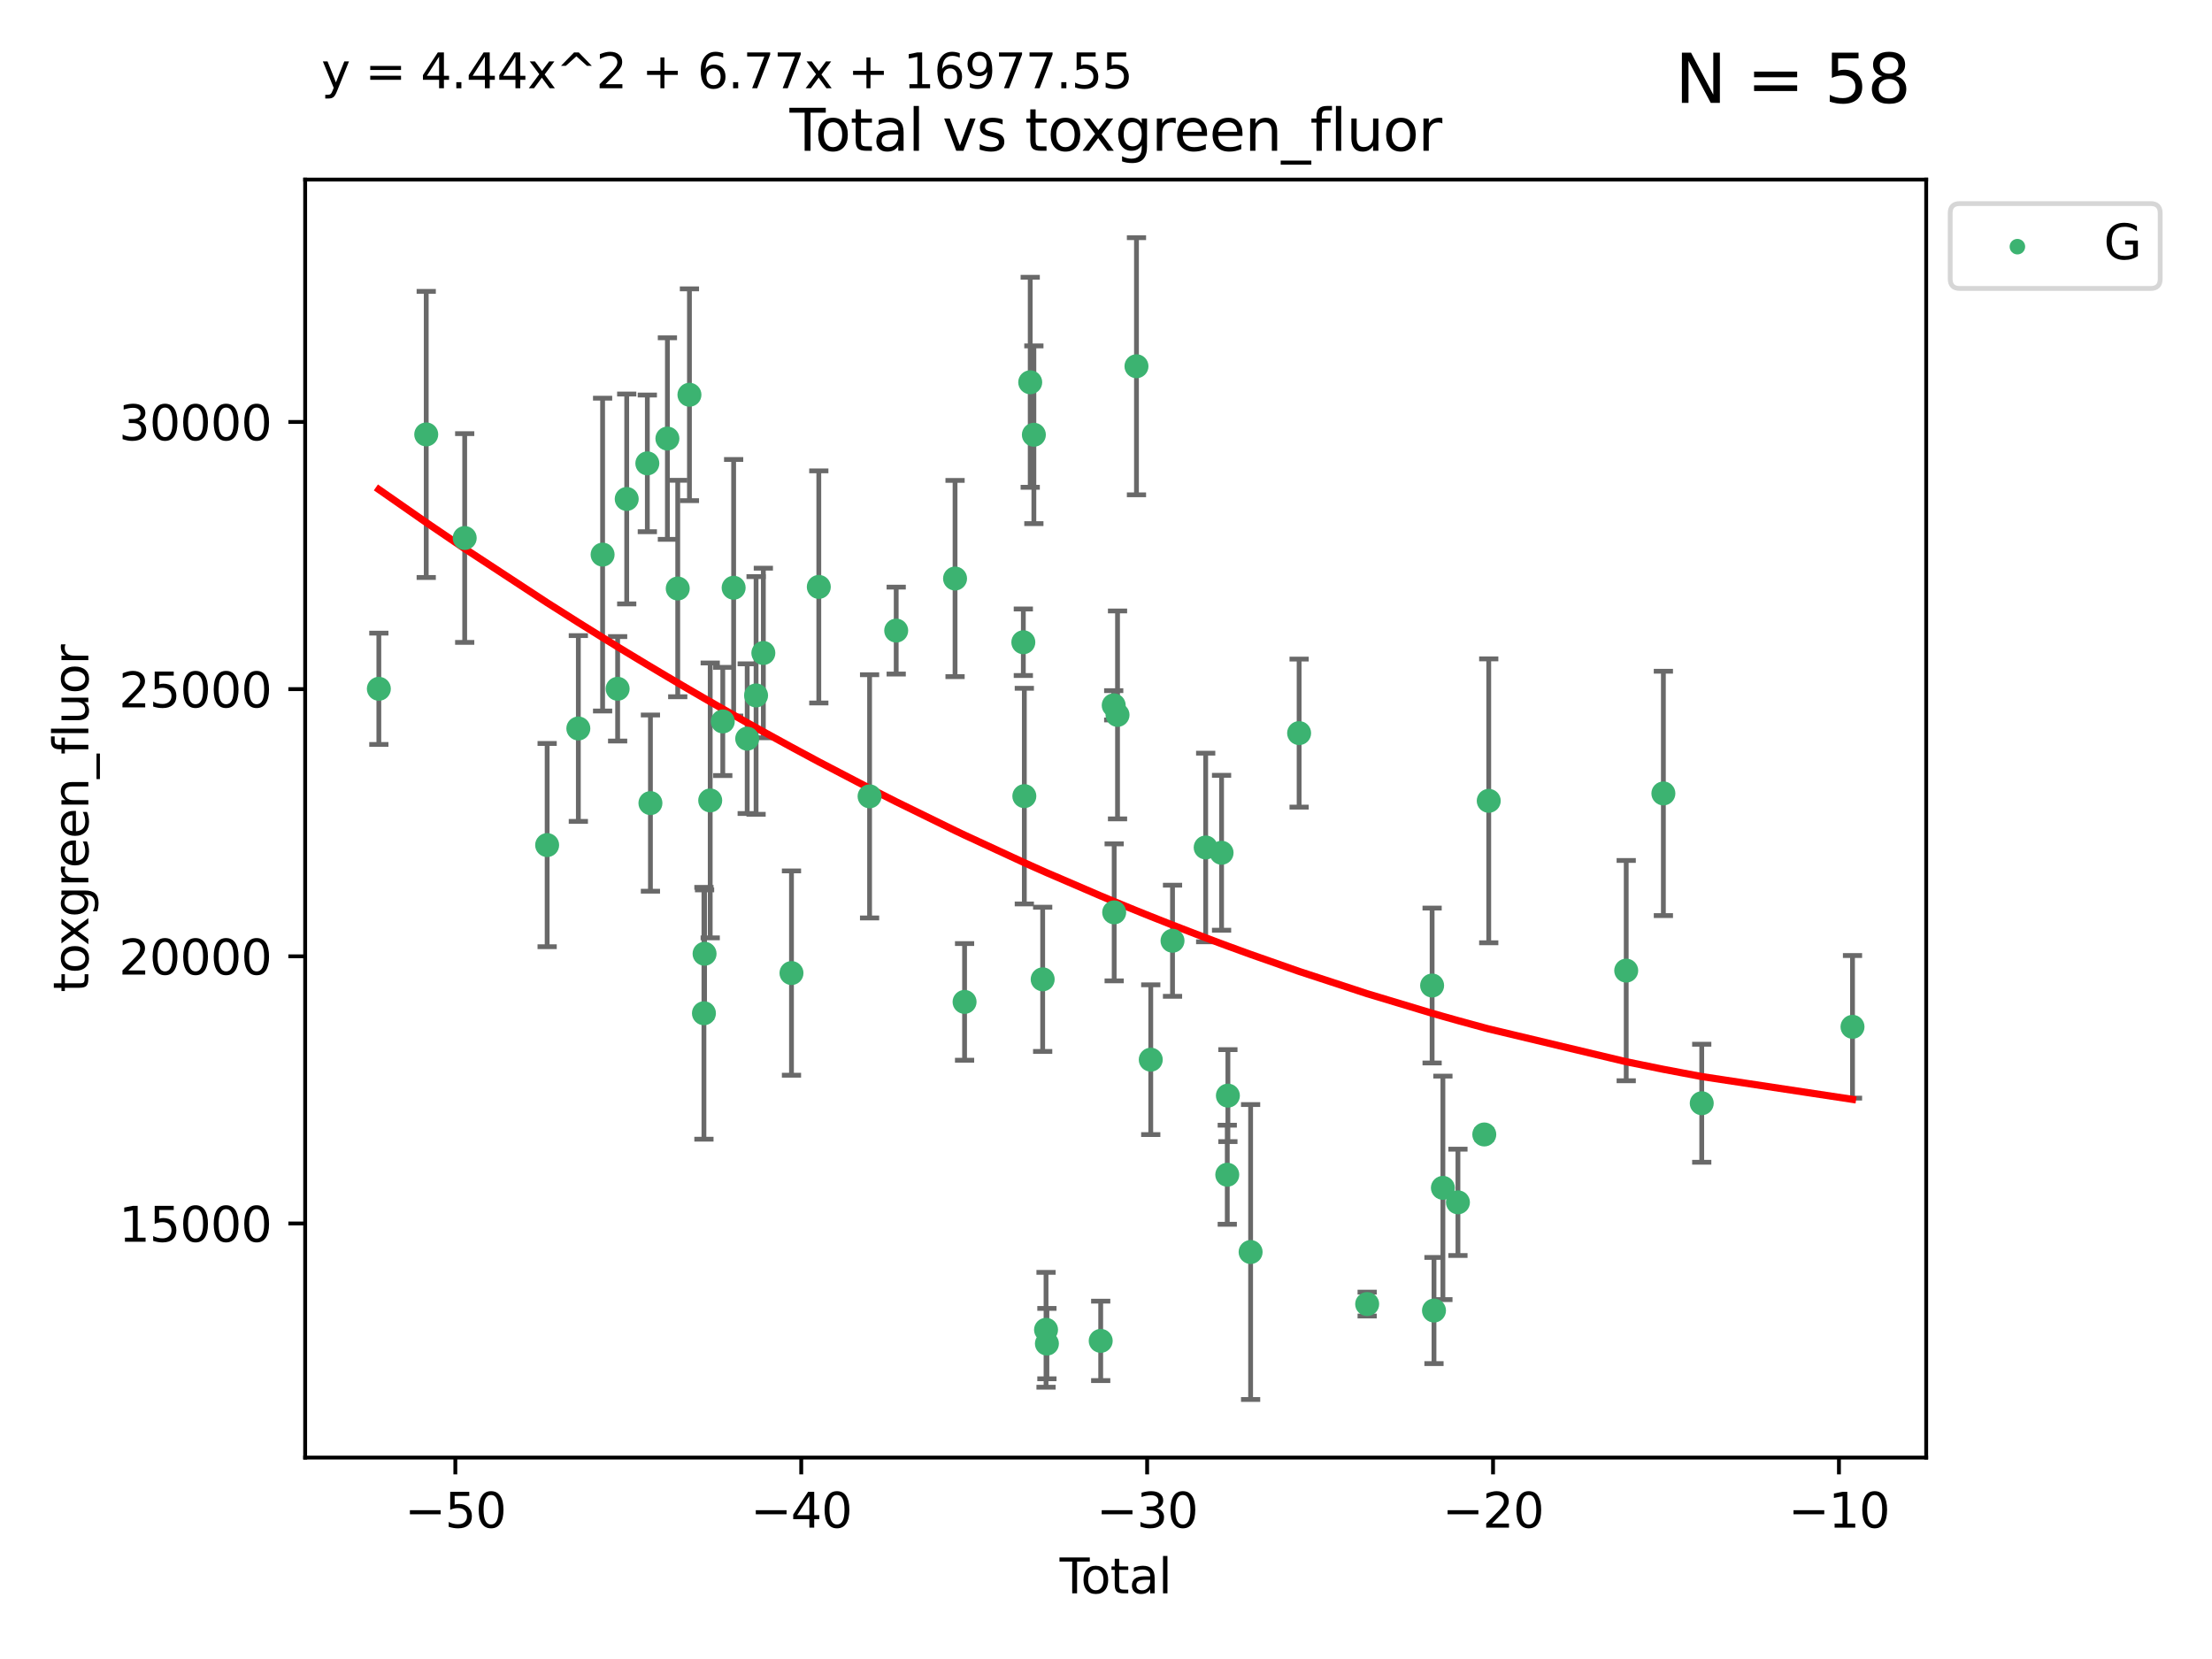 <?xml version="1.0" encoding="utf-8" standalone="no"?>
<!DOCTYPE svg PUBLIC "-//W3C//DTD SVG 1.1//EN"
  "http://www.w3.org/Graphics/SVG/1.1/DTD/svg11.dtd">
<svg xmlns:xlink="http://www.w3.org/1999/xlink" width="460.8pt" height="345.6pt" viewBox="0 0 460.8 345.6" xmlns="http://www.w3.org/2000/svg" version="1.1">
 <defs>
  <style type="text/css">*{stroke-linejoin: round; stroke-linecap: butt}</style>
 </defs>
 <g id="figure_1">
  <g id="patch_1">
   <path d="M 0 345.6 
L 460.8 345.6 
L 460.8 0 
L 0 0 
z
" style="fill: #ffffff"/>
  </g>
  <g id="axes_1">
   <g id="patch_2">
    <path d="M 63.571 303.64 
L 401.26 303.64 
L 401.26 37.411 
L 63.571 37.411 
z
" style="fill: #ffffff"/>
   </g>
   <g id="PathCollection_1">
    <defs>
     <path id="m725fddef32" d="M 0 1.118 
C 0.297 1.118 0.581 1 0.791 0.791 
C 1 0.581 1.118 0.297 1.118 0 
C 1.118 -0.297 1 -0.581 0.791 -0.791 
C 0.581 -1 0.297 -1.118 0 -1.118 
C -0.297 -1.118 -0.581 -1 -0.791 -0.791 
C -1 -0.581 -1.118 -0.297 -1.118 0 
C -1.118 0.297 -1 0.581 -0.791 0.791 
C -0.581 1 -0.297 1.118 0 1.118 
z
" style="stroke: #3cb371"/>
    </defs>
    <g clip-path="url(#p0a6637c008)">
     <use xlink:href="#m725fddef32" x="78.921" y="143.489" style="fill: #3cb371; stroke: #3cb371"/>
     <use xlink:href="#m725fddef32" x="88.792" y="90.499" style="fill: #3cb371; stroke: #3cb371"/>
     <use xlink:href="#m725fddef32" x="96.805" y="112.078" style="fill: #3cb371; stroke: #3cb371"/>
     <use xlink:href="#m725fddef32" x="113.98" y="176.046" style="fill: #3cb371; stroke: #3cb371"/>
     <use xlink:href="#m725fddef32" x="120.479" y="151.756" style="fill: #3cb371; stroke: #3cb371"/>
     <use xlink:href="#m725fddef32" x="125.533" y="115.534" style="fill: #3cb371; stroke: #3cb371"/>
     <use xlink:href="#m725fddef32" x="128.664" y="143.488" style="fill: #3cb371; stroke: #3cb371"/>
     <use xlink:href="#m725fddef32" x="130.556" y="103.944" style="fill: #3cb371; stroke: #3cb371"/>
     <use xlink:href="#m725fddef32" x="134.852" y="96.529" style="fill: #3cb371; stroke: #3cb371"/>
     <use xlink:href="#m725fddef32" x="135.497" y="167.302" style="fill: #3cb371; stroke: #3cb371"/>
     <use xlink:href="#m725fddef32" x="139.033" y="91.362" style="fill: #3cb371; stroke: #3cb371"/>
     <use xlink:href="#m725fddef32" x="141.185" y="122.6" style="fill: #3cb371; stroke: #3cb371"/>
     <use xlink:href="#m725fddef32" x="143.623" y="82.233" style="fill: #3cb371; stroke: #3cb371"/>
     <use xlink:href="#m725fddef32" x="146.642" y="211.08" style="fill: #3cb371; stroke: #3cb371"/>
     <use xlink:href="#m725fddef32" x="146.775" y="198.682" style="fill: #3cb371; stroke: #3cb371"/>
     <use xlink:href="#m725fddef32" x="147.95" y="166.744" style="fill: #3cb371; stroke: #3cb371"/>
     <use xlink:href="#m725fddef32" x="150.568" y="150.291" style="fill: #3cb371; stroke: #3cb371"/>
     <use xlink:href="#m725fddef32" x="152.831" y="122.439" style="fill: #3cb371; stroke: #3cb371"/>
     <use xlink:href="#m725fddef32" x="155.655" y="153.878" style="fill: #3cb371; stroke: #3cb371"/>
     <use xlink:href="#m725fddef32" x="157.504" y="144.873" style="fill: #3cb371; stroke: #3cb371"/>
     <use xlink:href="#m725fddef32" x="159.019" y="136.031" style="fill: #3cb371; stroke: #3cb371"/>
     <use xlink:href="#m725fddef32" x="164.88" y="202.706" style="fill: #3cb371; stroke: #3cb371"/>
     <use xlink:href="#m725fddef32" x="170.572" y="122.265" style="fill: #3cb371; stroke: #3cb371"/>
     <use xlink:href="#m725fddef32" x="181.15" y="165.891" style="fill: #3cb371; stroke: #3cb371"/>
     <use xlink:href="#m725fddef32" x="186.695" y="131.364" style="fill: #3cb371; stroke: #3cb371"/>
     <use xlink:href="#m725fddef32" x="198.955" y="120.518" style="fill: #3cb371; stroke: #3cb371"/>
     <use xlink:href="#m725fddef32" x="200.939" y="208.714" style="fill: #3cb371; stroke: #3cb371"/>
     <use xlink:href="#m725fddef32" x="213.179" y="133.793" style="fill: #3cb371; stroke: #3cb371"/>
     <use xlink:href="#m725fddef32" x="213.387" y="165.847" style="fill: #3cb371; stroke: #3cb371"/>
     <use xlink:href="#m725fddef32" x="214.613" y="79.634" style="fill: #3cb371; stroke: #3cb371"/>
     <use xlink:href="#m725fddef32" x="215.374" y="90.567" style="fill: #3cb371; stroke: #3cb371"/>
     <use xlink:href="#m725fddef32" x="217.208" y="204.011" style="fill: #3cb371; stroke: #3cb371"/>
     <use xlink:href="#m725fddef32" x="217.909" y="277.019" style="fill: #3cb371; stroke: #3cb371"/>
     <use xlink:href="#m725fddef32" x="218.09" y="279.898" style="fill: #3cb371; stroke: #3cb371"/>
     <use xlink:href="#m725fddef32" x="229.297" y="279.328" style="fill: #3cb371; stroke: #3cb371"/>
     <use xlink:href="#m725fddef32" x="232.007" y="146.93" style="fill: #3cb371; stroke: #3cb371"/>
     <use xlink:href="#m725fddef32" x="232.104" y="190.061" style="fill: #3cb371; stroke: #3cb371"/>
     <use xlink:href="#m725fddef32" x="232.802" y="148.929" style="fill: #3cb371; stroke: #3cb371"/>
     <use xlink:href="#m725fddef32" x="236.748" y="76.295" style="fill: #3cb371; stroke: #3cb371"/>
     <use xlink:href="#m725fddef32" x="239.724" y="220.75" style="fill: #3cb371; stroke: #3cb371"/>
     <use xlink:href="#m725fddef32" x="244.258" y="195.975" style="fill: #3cb371; stroke: #3cb371"/>
     <use xlink:href="#m725fddef32" x="251.167" y="176.544" style="fill: #3cb371; stroke: #3cb371"/>
     <use xlink:href="#m725fddef32" x="254.476" y="177.649" style="fill: #3cb371; stroke: #3cb371"/>
     <use xlink:href="#m725fddef32" x="255.663" y="244.718" style="fill: #3cb371; stroke: #3cb371"/>
     <use xlink:href="#m725fddef32" x="255.793" y="228.238" style="fill: #3cb371; stroke: #3cb371"/>
     <use xlink:href="#m725fddef32" x="260.526" y="260.819" style="fill: #3cb371; stroke: #3cb371"/>
     <use xlink:href="#m725fddef32" x="270.63" y="152.719" style="fill: #3cb371; stroke: #3cb371"/>
     <use xlink:href="#m725fddef32" x="284.806" y="271.66" style="fill: #3cb371; stroke: #3cb371"/>
     <use xlink:href="#m725fddef32" x="298.336" y="205.3" style="fill: #3cb371; stroke: #3cb371"/>
     <use xlink:href="#m725fddef32" x="298.726" y="273.008" style="fill: #3cb371; stroke: #3cb371"/>
     <use xlink:href="#m725fddef32" x="300.582" y="247.452" style="fill: #3cb371; stroke: #3cb371"/>
     <use xlink:href="#m725fddef32" x="303.715" y="250.468" style="fill: #3cb371; stroke: #3cb371"/>
     <use xlink:href="#m725fddef32" x="309.203" y="236.33" style="fill: #3cb371; stroke: #3cb371"/>
     <use xlink:href="#m725fddef32" x="310.132" y="166.828" style="fill: #3cb371; stroke: #3cb371"/>
     <use xlink:href="#m725fddef32" x="338.77" y="202.195" style="fill: #3cb371; stroke: #3cb371"/>
     <use xlink:href="#m725fddef32" x="346.513" y="165.285" style="fill: #3cb371; stroke: #3cb371"/>
     <use xlink:href="#m725fddef32" x="354.504" y="229.824" style="fill: #3cb371; stroke: #3cb371"/>
     <use xlink:href="#m725fddef32" x="385.911" y="213.907" style="fill: #3cb371; stroke: #3cb371"/>
    </g>
   </g>
   <g id="matplotlib.axis_1">
    <g id="xtick_1">
     <g id="line2d_1">
      <defs>
       <path id="m40b5ce6507" d="M 0 0 
L 0 3.5 
" style="stroke: #000000; stroke-width: 0.8"/>
      </defs>
      <g>
       <use xlink:href="#m40b5ce6507" x="94.856" y="303.64" style="stroke: #000000; stroke-width: 0.8"/>
      </g>
     </g>
     <g id="text_1">
      <!-- −50 -->
      <g transform="translate(84.304 318.238)scale(0.1 -0.1)">
       <defs>
        <path id="DejaVuSans-2212" d="M 678 2272 
L 4684 2272 
L 4684 1741 
L 678 1741 
L 678 2272 
z
" transform="scale(0.016)"/>
        <path id="DejaVuSans-35" d="M 691 4666 
L 3169 4666 
L 3169 4134 
L 1269 4134 
L 1269 2991 
Q 1406 3038 1543 3061 
Q 1681 3084 1819 3084 
Q 2600 3084 3056 2656 
Q 3513 2228 3513 1497 
Q 3513 744 3044 326 
Q 2575 -91 1722 -91 
Q 1428 -91 1123 -41 
Q 819 9 494 109 
L 494 744 
Q 775 591 1075 516 
Q 1375 441 1709 441 
Q 2250 441 2565 725 
Q 2881 1009 2881 1497 
Q 2881 1984 2565 2268 
Q 2250 2553 1709 2553 
Q 1456 2553 1204 2497 
Q 953 2441 691 2322 
L 691 4666 
z
" transform="scale(0.016)"/>
        <path id="DejaVuSans-30" d="M 2034 4250 
Q 1547 4250 1301 3770 
Q 1056 3291 1056 2328 
Q 1056 1369 1301 889 
Q 1547 409 2034 409 
Q 2525 409 2770 889 
Q 3016 1369 3016 2328 
Q 3016 3291 2770 3770 
Q 2525 4250 2034 4250 
z
M 2034 4750 
Q 2819 4750 3233 4129 
Q 3647 3509 3647 2328 
Q 3647 1150 3233 529 
Q 2819 -91 2034 -91 
Q 1250 -91 836 529 
Q 422 1150 422 2328 
Q 422 3509 836 4129 
Q 1250 4750 2034 4750 
z
" transform="scale(0.016)"/>
       </defs>
       <use xlink:href="#DejaVuSans-2212"/>
       <use xlink:href="#DejaVuSans-35" x="83.789"/>
       <use xlink:href="#DejaVuSans-30" x="147.412"/>
      </g>
     </g>
    </g>
    <g id="xtick_2">
     <g id="line2d_2">
      <g>
       <use xlink:href="#m40b5ce6507" x="166.914" y="303.64" style="stroke: #000000; stroke-width: 0.8"/>
      </g>
     </g>
     <g id="text_2">
      <!-- −40 -->
      <g transform="translate(156.361 318.238)scale(0.1 -0.1)">
       <defs>
        <path id="DejaVuSans-34" d="M 2419 4116 
L 825 1625 
L 2419 1625 
L 2419 4116 
z
M 2253 4666 
L 3047 4666 
L 3047 1625 
L 3713 1625 
L 3713 1100 
L 3047 1100 
L 3047 0 
L 2419 0 
L 2419 1100 
L 313 1100 
L 313 1709 
L 2253 4666 
z
" transform="scale(0.016)"/>
       </defs>
       <use xlink:href="#DejaVuSans-2212"/>
       <use xlink:href="#DejaVuSans-34" x="83.789"/>
       <use xlink:href="#DejaVuSans-30" x="147.412"/>
      </g>
     </g>
    </g>
    <g id="xtick_3">
     <g id="line2d_3">
      <g>
       <use xlink:href="#m40b5ce6507" x="238.971" y="303.64" style="stroke: #000000; stroke-width: 0.8"/>
      </g>
     </g>
     <g id="text_3">
      <!-- −30 -->
      <g transform="translate(228.419 318.238)scale(0.1 -0.1)">
       <defs>
        <path id="DejaVuSans-33" d="M 2597 2516 
Q 3050 2419 3304 2112 
Q 3559 1806 3559 1356 
Q 3559 666 3084 287 
Q 2609 -91 1734 -91 
Q 1441 -91 1130 -33 
Q 819 25 488 141 
L 488 750 
Q 750 597 1062 519 
Q 1375 441 1716 441 
Q 2309 441 2620 675 
Q 2931 909 2931 1356 
Q 2931 1769 2642 2001 
Q 2353 2234 1838 2234 
L 1294 2234 
L 1294 2753 
L 1863 2753 
Q 2328 2753 2575 2939 
Q 2822 3125 2822 3475 
Q 2822 3834 2567 4026 
Q 2313 4219 1838 4219 
Q 1578 4219 1281 4162 
Q 984 4106 628 3988 
L 628 4550 
Q 988 4650 1302 4700 
Q 1616 4750 1894 4750 
Q 2613 4750 3031 4423 
Q 3450 4097 3450 3541 
Q 3450 3153 3228 2886 
Q 3006 2619 2597 2516 
z
" transform="scale(0.016)"/>
       </defs>
       <use xlink:href="#DejaVuSans-2212"/>
       <use xlink:href="#DejaVuSans-33" x="83.789"/>
       <use xlink:href="#DejaVuSans-30" x="147.412"/>
      </g>
     </g>
    </g>
    <g id="xtick_4">
     <g id="line2d_4">
      <g>
       <use xlink:href="#m40b5ce6507" x="311.029" y="303.64" style="stroke: #000000; stroke-width: 0.8"/>
      </g>
     </g>
     <g id="text_4">
      <!-- −20 -->
      <g transform="translate(300.476 318.238)scale(0.1 -0.1)">
       <defs>
        <path id="DejaVuSans-32" d="M 1228 531 
L 3431 531 
L 3431 0 
L 469 0 
L 469 531 
Q 828 903 1448 1529 
Q 2069 2156 2228 2338 
Q 2531 2678 2651 2914 
Q 2772 3150 2772 3378 
Q 2772 3750 2511 3984 
Q 2250 4219 1831 4219 
Q 1534 4219 1204 4116 
Q 875 4013 500 3803 
L 500 4441 
Q 881 4594 1212 4672 
Q 1544 4750 1819 4750 
Q 2544 4750 2975 4387 
Q 3406 4025 3406 3419 
Q 3406 3131 3298 2873 
Q 3191 2616 2906 2266 
Q 2828 2175 2409 1742 
Q 1991 1309 1228 531 
z
" transform="scale(0.016)"/>
       </defs>
       <use xlink:href="#DejaVuSans-2212"/>
       <use xlink:href="#DejaVuSans-32" x="83.789"/>
       <use xlink:href="#DejaVuSans-30" x="147.412"/>
      </g>
     </g>
    </g>
    <g id="xtick_5">
     <g id="line2d_5">
      <g>
       <use xlink:href="#m40b5ce6507" x="383.086" y="303.64" style="stroke: #000000; stroke-width: 0.8"/>
      </g>
     </g>
     <g id="text_5">
      <!-- −10 -->
      <g transform="translate(372.534 318.238)scale(0.1 -0.1)">
       <defs>
        <path id="DejaVuSans-31" d="M 794 531 
L 1825 531 
L 1825 4091 
L 703 3866 
L 703 4441 
L 1819 4666 
L 2450 4666 
L 2450 531 
L 3481 531 
L 3481 0 
L 794 0 
L 794 531 
z
" transform="scale(0.016)"/>
       </defs>
       <use xlink:href="#DejaVuSans-2212"/>
       <use xlink:href="#DejaVuSans-31" x="83.789"/>
       <use xlink:href="#DejaVuSans-30" x="147.412"/>
      </g>
     </g>
    </g>
    <g id="text_6">
     <!-- Total -->
     <g transform="translate(220.739 331.917)scale(0.1 -0.1)">
      <defs>
       <path id="DejaVuSans-54" d="M -19 4666 
L 3928 4666 
L 3928 4134 
L 2272 4134 
L 2272 0 
L 1638 0 
L 1638 4134 
L -19 4134 
L -19 4666 
z
" transform="scale(0.016)"/>
       <path id="DejaVuSans-6f" d="M 1959 3097 
Q 1497 3097 1228 2736 
Q 959 2375 959 1747 
Q 959 1119 1226 758 
Q 1494 397 1959 397 
Q 2419 397 2687 759 
Q 2956 1122 2956 1747 
Q 2956 2369 2687 2733 
Q 2419 3097 1959 3097 
z
M 1959 3584 
Q 2709 3584 3137 3096 
Q 3566 2609 3566 1747 
Q 3566 888 3137 398 
Q 2709 -91 1959 -91 
Q 1206 -91 779 398 
Q 353 888 353 1747 
Q 353 2609 779 3096 
Q 1206 3584 1959 3584 
z
" transform="scale(0.016)"/>
       <path id="DejaVuSans-74" d="M 1172 4494 
L 1172 3500 
L 2356 3500 
L 2356 3053 
L 1172 3053 
L 1172 1153 
Q 1172 725 1289 603 
Q 1406 481 1766 481 
L 2356 481 
L 2356 0 
L 1766 0 
Q 1100 0 847 248 
Q 594 497 594 1153 
L 594 3053 
L 172 3053 
L 172 3500 
L 594 3500 
L 594 4494 
L 1172 4494 
z
" transform="scale(0.016)"/>
       <path id="DejaVuSans-61" d="M 2194 1759 
Q 1497 1759 1228 1600 
Q 959 1441 959 1056 
Q 959 750 1161 570 
Q 1363 391 1709 391 
Q 2188 391 2477 730 
Q 2766 1069 2766 1631 
L 2766 1759 
L 2194 1759 
z
M 3341 1997 
L 3341 0 
L 2766 0 
L 2766 531 
Q 2569 213 2275 61 
Q 1981 -91 1556 -91 
Q 1019 -91 701 211 
Q 384 513 384 1019 
Q 384 1609 779 1909 
Q 1175 2209 1959 2209 
L 2766 2209 
L 2766 2266 
Q 2766 2663 2505 2880 
Q 2244 3097 1772 3097 
Q 1472 3097 1187 3025 
Q 903 2953 641 2809 
L 641 3341 
Q 956 3463 1253 3523 
Q 1550 3584 1831 3584 
Q 2591 3584 2966 3190 
Q 3341 2797 3341 1997 
z
" transform="scale(0.016)"/>
       <path id="DejaVuSans-6c" d="M 603 4863 
L 1178 4863 
L 1178 0 
L 603 0 
L 603 4863 
z
" transform="scale(0.016)"/>
      </defs>
      <use xlink:href="#DejaVuSans-54"/>
      <use xlink:href="#DejaVuSans-6f" x="44.084"/>
      <use xlink:href="#DejaVuSans-74" x="105.266"/>
      <use xlink:href="#DejaVuSans-61" x="144.475"/>
      <use xlink:href="#DejaVuSans-6c" x="205.754"/>
     </g>
    </g>
   </g>
   <g id="matplotlib.axis_2">
    <g id="ytick_1">
     <g id="line2d_6">
      <defs>
       <path id="ma29395a72c" d="M 0 0 
L -3.5 0 
" style="stroke: #000000; stroke-width: 0.8"/>
      </defs>
      <g>
       <use xlink:href="#ma29395a72c" x="63.571" y="254.874" style="stroke: #000000; stroke-width: 0.8"/>
      </g>
     </g>
     <g id="text_7">
      <!-- 15000 -->
      <g transform="translate(24.759 258.674)scale(0.1 -0.1)">
       <use xlink:href="#DejaVuSans-31"/>
       <use xlink:href="#DejaVuSans-35" x="63.623"/>
       <use xlink:href="#DejaVuSans-30" x="127.246"/>
       <use xlink:href="#DejaVuSans-30" x="190.869"/>
       <use xlink:href="#DejaVuSans-30" x="254.492"/>
      </g>
     </g>
    </g>
    <g id="ytick_2">
     <g id="line2d_7">
      <g>
       <use xlink:href="#ma29395a72c" x="63.571" y="199.218" style="stroke: #000000; stroke-width: 0.8"/>
      </g>
     </g>
     <g id="text_8">
      <!-- 20000 -->
      <g transform="translate(24.759 203.017)scale(0.1 -0.1)">
       <use xlink:href="#DejaVuSans-32"/>
       <use xlink:href="#DejaVuSans-30" x="63.623"/>
       <use xlink:href="#DejaVuSans-30" x="127.246"/>
       <use xlink:href="#DejaVuSans-30" x="190.869"/>
       <use xlink:href="#DejaVuSans-30" x="254.492"/>
      </g>
     </g>
    </g>
    <g id="ytick_3">
     <g id="line2d_8">
      <g>
       <use xlink:href="#ma29395a72c" x="63.571" y="143.561" style="stroke: #000000; stroke-width: 0.8"/>
      </g>
     </g>
     <g id="text_9">
      <!-- 25000 -->
      <g transform="translate(24.759 147.36)scale(0.1 -0.1)">
       <use xlink:href="#DejaVuSans-32"/>
       <use xlink:href="#DejaVuSans-35" x="63.623"/>
       <use xlink:href="#DejaVuSans-30" x="127.246"/>
       <use xlink:href="#DejaVuSans-30" x="190.869"/>
       <use xlink:href="#DejaVuSans-30" x="254.492"/>
      </g>
     </g>
    </g>
    <g id="ytick_4">
     <g id="line2d_9">
      <g>
       <use xlink:href="#ma29395a72c" x="63.571" y="87.904" style="stroke: #000000; stroke-width: 0.8"/>
      </g>
     </g>
     <g id="text_10">
      <!-- 30000 -->
      <g transform="translate(24.759 91.703)scale(0.1 -0.1)">
       <use xlink:href="#DejaVuSans-33"/>
       <use xlink:href="#DejaVuSans-30" x="63.623"/>
       <use xlink:href="#DejaVuSans-30" x="127.246"/>
       <use xlink:href="#DejaVuSans-30" x="190.869"/>
       <use xlink:href="#DejaVuSans-30" x="254.492"/>
      </g>
     </g>
    </g>
    <g id="text_11">
     <!-- toxgreen_fluor -->
     <g transform="translate(18.401 206.72)rotate(-90)scale(0.1 -0.1)">
      <defs>
       <path id="DejaVuSans-78" d="M 3513 3500 
L 2247 1797 
L 3578 0 
L 2900 0 
L 1881 1375 
L 863 0 
L 184 0 
L 1544 1831 
L 300 3500 
L 978 3500 
L 1906 2253 
L 2834 3500 
L 3513 3500 
z
" transform="scale(0.016)"/>
       <path id="DejaVuSans-67" d="M 2906 1791 
Q 2906 2416 2648 2759 
Q 2391 3103 1925 3103 
Q 1463 3103 1205 2759 
Q 947 2416 947 1791 
Q 947 1169 1205 825 
Q 1463 481 1925 481 
Q 2391 481 2648 825 
Q 2906 1169 2906 1791 
z
M 3481 434 
Q 3481 -459 3084 -895 
Q 2688 -1331 1869 -1331 
Q 1566 -1331 1297 -1286 
Q 1028 -1241 775 -1147 
L 775 -588 
Q 1028 -725 1275 -790 
Q 1522 -856 1778 -856 
Q 2344 -856 2625 -561 
Q 2906 -266 2906 331 
L 2906 616 
Q 2728 306 2450 153 
Q 2172 0 1784 0 
Q 1141 0 747 490 
Q 353 981 353 1791 
Q 353 2603 747 3093 
Q 1141 3584 1784 3584 
Q 2172 3584 2450 3431 
Q 2728 3278 2906 2969 
L 2906 3500 
L 3481 3500 
L 3481 434 
z
" transform="scale(0.016)"/>
       <path id="DejaVuSans-72" d="M 2631 2963 
Q 2534 3019 2420 3045 
Q 2306 3072 2169 3072 
Q 1681 3072 1420 2755 
Q 1159 2438 1159 1844 
L 1159 0 
L 581 0 
L 581 3500 
L 1159 3500 
L 1159 2956 
Q 1341 3275 1631 3429 
Q 1922 3584 2338 3584 
Q 2397 3584 2469 3576 
Q 2541 3569 2628 3553 
L 2631 2963 
z
" transform="scale(0.016)"/>
       <path id="DejaVuSans-65" d="M 3597 1894 
L 3597 1613 
L 953 1613 
Q 991 1019 1311 708 
Q 1631 397 2203 397 
Q 2534 397 2845 478 
Q 3156 559 3463 722 
L 3463 178 
Q 3153 47 2828 -22 
Q 2503 -91 2169 -91 
Q 1331 -91 842 396 
Q 353 884 353 1716 
Q 353 2575 817 3079 
Q 1281 3584 2069 3584 
Q 2775 3584 3186 3129 
Q 3597 2675 3597 1894 
z
M 3022 2063 
Q 3016 2534 2758 2815 
Q 2500 3097 2075 3097 
Q 1594 3097 1305 2825 
Q 1016 2553 972 2059 
L 3022 2063 
z
" transform="scale(0.016)"/>
       <path id="DejaVuSans-6e" d="M 3513 2113 
L 3513 0 
L 2938 0 
L 2938 2094 
Q 2938 2591 2744 2837 
Q 2550 3084 2163 3084 
Q 1697 3084 1428 2787 
Q 1159 2491 1159 1978 
L 1159 0 
L 581 0 
L 581 3500 
L 1159 3500 
L 1159 2956 
Q 1366 3272 1645 3428 
Q 1925 3584 2291 3584 
Q 2894 3584 3203 3211 
Q 3513 2838 3513 2113 
z
" transform="scale(0.016)"/>
       <path id="DejaVuSans-5f" d="M 3263 -1063 
L 3263 -1509 
L -63 -1509 
L -63 -1063 
L 3263 -1063 
z
" transform="scale(0.016)"/>
       <path id="DejaVuSans-66" d="M 2375 4863 
L 2375 4384 
L 1825 4384 
Q 1516 4384 1395 4259 
Q 1275 4134 1275 3809 
L 1275 3500 
L 2222 3500 
L 2222 3053 
L 1275 3053 
L 1275 0 
L 697 0 
L 697 3053 
L 147 3053 
L 147 3500 
L 697 3500 
L 697 3744 
Q 697 4328 969 4595 
Q 1241 4863 1831 4863 
L 2375 4863 
z
" transform="scale(0.016)"/>
       <path id="DejaVuSans-75" d="M 544 1381 
L 544 3500 
L 1119 3500 
L 1119 1403 
Q 1119 906 1312 657 
Q 1506 409 1894 409 
Q 2359 409 2629 706 
Q 2900 1003 2900 1516 
L 2900 3500 
L 3475 3500 
L 3475 0 
L 2900 0 
L 2900 538 
Q 2691 219 2414 64 
Q 2138 -91 1772 -91 
Q 1169 -91 856 284 
Q 544 659 544 1381 
z
M 1991 3584 
L 1991 3584 
z
" transform="scale(0.016)"/>
      </defs>
      <use xlink:href="#DejaVuSans-74"/>
      <use xlink:href="#DejaVuSans-6f" x="39.209"/>
      <use xlink:href="#DejaVuSans-78" x="97.266"/>
      <use xlink:href="#DejaVuSans-67" x="156.445"/>
      <use xlink:href="#DejaVuSans-72" x="219.922"/>
      <use xlink:href="#DejaVuSans-65" x="258.785"/>
      <use xlink:href="#DejaVuSans-65" x="320.309"/>
      <use xlink:href="#DejaVuSans-6e" x="381.832"/>
      <use xlink:href="#DejaVuSans-5f" x="445.211"/>
      <use xlink:href="#DejaVuSans-66" x="495.211"/>
      <use xlink:href="#DejaVuSans-6c" x="530.416"/>
      <use xlink:href="#DejaVuSans-75" x="558.199"/>
      <use xlink:href="#DejaVuSans-6f" x="621.578"/>
      <use xlink:href="#DejaVuSans-72" x="682.76"/>
     </g>
    </g>
   </g>
   <g id="LineCollection_1">
    <path d="M 78.921 155.082 
L 78.921 131.896 
" clip-path="url(#p0a6637c008)" style="fill: none; stroke: #696969"/>
    <path d="M 88.792 120.298 
L 88.792 60.7 
" clip-path="url(#p0a6637c008)" style="fill: none; stroke: #696969"/>
    <path d="M 96.805 133.825 
L 96.805 90.331 
" clip-path="url(#p0a6637c008)" style="fill: none; stroke: #696969"/>
    <path d="M 113.98 197.214 
L 113.98 154.877 
" clip-path="url(#p0a6637c008)" style="fill: none; stroke: #696969"/>
    <path d="M 120.479 171.102 
L 120.479 132.41 
" clip-path="url(#p0a6637c008)" style="fill: none; stroke: #696969"/>
    <path d="M 125.533 148.115 
L 125.533 82.953 
" clip-path="url(#p0a6637c008)" style="fill: none; stroke: #696969"/>
    <path d="M 128.664 154.366 
L 128.664 132.61 
" clip-path="url(#p0a6637c008)" style="fill: none; stroke: #696969"/>
    <path d="M 130.556 125.806 
L 130.556 82.083 
" clip-path="url(#p0a6637c008)" style="fill: none; stroke: #696969"/>
    <path d="M 134.852 110.764 
L 134.852 82.294 
" clip-path="url(#p0a6637c008)" style="fill: none; stroke: #696969"/>
    <path d="M 135.497 185.656 
L 135.497 148.949 
" clip-path="url(#p0a6637c008)" style="fill: none; stroke: #696969"/>
    <path d="M 139.033 112.356 
L 139.033 70.368 
" clip-path="url(#p0a6637c008)" style="fill: none; stroke: #696969"/>
    <path d="M 141.185 145.144 
L 141.185 100.057 
" clip-path="url(#p0a6637c008)" style="fill: none; stroke: #696969"/>
    <path d="M 143.623 104.292 
L 143.623 60.174 
" clip-path="url(#p0a6637c008)" style="fill: none; stroke: #696969"/>
    <path d="M 146.642 237.31 
L 146.642 184.851 
" clip-path="url(#p0a6637c008)" style="fill: none; stroke: #696969"/>
    <path d="M 146.775 211.982 
L 146.775 185.383 
" clip-path="url(#p0a6637c008)" style="fill: none; stroke: #696969"/>
    <path d="M 147.95 195.374 
L 147.95 138.113 
" clip-path="url(#p0a6637c008)" style="fill: none; stroke: #696969"/>
    <path d="M 150.568 161.563 
L 150.568 139.018 
" clip-path="url(#p0a6637c008)" style="fill: none; stroke: #696969"/>
    <path d="M 152.831 149.16 
L 152.831 95.718 
" clip-path="url(#p0a6637c008)" style="fill: none; stroke: #696969"/>
    <path d="M 155.655 169.467 
L 155.655 138.289 
" clip-path="url(#p0a6637c008)" style="fill: none; stroke: #696969"/>
    <path d="M 157.504 169.632 
L 157.504 120.114 
" clip-path="url(#p0a6637c008)" style="fill: none; stroke: #696969"/>
    <path d="M 159.019 153.696 
L 159.019 118.366 
" clip-path="url(#p0a6637c008)" style="fill: none; stroke: #696969"/>
    <path d="M 164.88 223.985 
L 164.88 181.427 
" clip-path="url(#p0a6637c008)" style="fill: none; stroke: #696969"/>
    <path d="M 170.572 146.442 
L 170.572 98.088 
" clip-path="url(#p0a6637c008)" style="fill: none; stroke: #696969"/>
    <path d="M 181.15 191.228 
L 181.15 140.553 
" clip-path="url(#p0a6637c008)" style="fill: none; stroke: #696969"/>
    <path d="M 186.695 140.416 
L 186.695 122.311 
" clip-path="url(#p0a6637c008)" style="fill: none; stroke: #696969"/>
    <path d="M 198.955 140.954 
L 198.955 100.081 
" clip-path="url(#p0a6637c008)" style="fill: none; stroke: #696969"/>
    <path d="M 200.939 220.865 
L 200.939 196.563 
" clip-path="url(#p0a6637c008)" style="fill: none; stroke: #696969"/>
    <path d="M 213.179 140.724 
L 213.179 126.862 
" clip-path="url(#p0a6637c008)" style="fill: none; stroke: #696969"/>
    <path d="M 213.387 188.31 
L 213.387 143.384 
" clip-path="url(#p0a6637c008)" style="fill: none; stroke: #696969"/>
    <path d="M 214.613 101.51 
L 214.613 57.758 
" clip-path="url(#p0a6637c008)" style="fill: none; stroke: #696969"/>
    <path d="M 215.374 109.079 
L 215.374 72.056 
" clip-path="url(#p0a6637c008)" style="fill: none; stroke: #696969"/>
    <path d="M 217.208 219.032 
L 217.208 188.991 
" clip-path="url(#p0a6637c008)" style="fill: none; stroke: #696969"/>
    <path d="M 217.909 288.979 
L 217.909 265.059 
" clip-path="url(#p0a6637c008)" style="fill: none; stroke: #696969"/>
    <path d="M 218.09 287.227 
L 218.09 272.57 
" clip-path="url(#p0a6637c008)" style="fill: none; stroke: #696969"/>
    <path d="M 229.297 287.602 
L 229.297 271.054 
" clip-path="url(#p0a6637c008)" style="fill: none; stroke: #696969"/>
    <path d="M 232.007 149.983 
L 232.007 143.877 
" clip-path="url(#p0a6637c008)" style="fill: none; stroke: #696969"/>
    <path d="M 232.104 204.33 
L 232.104 175.792 
" clip-path="url(#p0a6637c008)" style="fill: none; stroke: #696969"/>
    <path d="M 232.802 170.585 
L 232.802 127.273 
" clip-path="url(#p0a6637c008)" style="fill: none; stroke: #696969"/>
    <path d="M 236.748 103.078 
L 236.748 49.513 
" clip-path="url(#p0a6637c008)" style="fill: none; stroke: #696969"/>
    <path d="M 239.724 236.35 
L 239.724 205.15 
" clip-path="url(#p0a6637c008)" style="fill: none; stroke: #696969"/>
    <path d="M 244.258 207.55 
L 244.258 184.399 
" clip-path="url(#p0a6637c008)" style="fill: none; stroke: #696969"/>
    <path d="M 251.167 196.193 
L 251.167 156.895 
" clip-path="url(#p0a6637c008)" style="fill: none; stroke: #696969"/>
    <path d="M 254.476 193.784 
L 254.476 161.515 
" clip-path="url(#p0a6637c008)" style="fill: none; stroke: #696969"/>
    <path d="M 255.663 255.039 
L 255.663 234.396 
" clip-path="url(#p0a6637c008)" style="fill: none; stroke: #696969"/>
    <path d="M 255.793 237.813 
L 255.793 218.662 
" clip-path="url(#p0a6637c008)" style="fill: none; stroke: #696969"/>
    <path d="M 260.526 291.539 
L 260.526 230.099 
" clip-path="url(#p0a6637c008)" style="fill: none; stroke: #696969"/>
    <path d="M 270.63 168.137 
L 270.63 137.3 
" clip-path="url(#p0a6637c008)" style="fill: none; stroke: #696969"/>
    <path d="M 284.806 274.149 
L 284.806 269.171 
" clip-path="url(#p0a6637c008)" style="fill: none; stroke: #696969"/>
    <path d="M 298.336 221.435 
L 298.336 189.165 
" clip-path="url(#p0a6637c008)" style="fill: none; stroke: #696969"/>
    <path d="M 298.726 284.063 
L 298.726 261.953 
" clip-path="url(#p0a6637c008)" style="fill: none; stroke: #696969"/>
    <path d="M 300.582 270.727 
L 300.582 224.177 
" clip-path="url(#p0a6637c008)" style="fill: none; stroke: #696969"/>
    <path d="M 303.715 261.542 
L 303.715 239.394 
" clip-path="url(#p0a6637c008)" style="fill: none; stroke: #696969"/>
    <path d="M 309.203 237.368 
L 309.203 235.293 
" clip-path="url(#p0a6637c008)" style="fill: none; stroke: #696969"/>
    <path d="M 310.132 196.398 
L 310.132 137.257 
" clip-path="url(#p0a6637c008)" style="fill: none; stroke: #696969"/>
    <path d="M 338.77 225.141 
L 338.77 179.248 
" clip-path="url(#p0a6637c008)" style="fill: none; stroke: #696969"/>
    <path d="M 346.513 190.736 
L 346.513 139.833 
" clip-path="url(#p0a6637c008)" style="fill: none; stroke: #696969"/>
    <path d="M 354.504 242.116 
L 354.504 217.533 
" clip-path="url(#p0a6637c008)" style="fill: none; stroke: #696969"/>
    <path d="M 385.911 228.762 
L 385.911 199.052 
" clip-path="url(#p0a6637c008)" style="fill: none; stroke: #696969"/>
   </g>
   <g id="line2d_10">
    <defs>
     <path id="mfa64296f93" d="M 2 0 
L -2 -0 
" style="stroke: #696969"/>
    </defs>
    <g clip-path="url(#p0a6637c008)">
     <use xlink:href="#mfa64296f93" x="78.921" y="155.082" style="fill: #696969; stroke: #696969"/>
     <use xlink:href="#mfa64296f93" x="88.792" y="120.298" style="fill: #696969; stroke: #696969"/>
     <use xlink:href="#mfa64296f93" x="96.805" y="133.825" style="fill: #696969; stroke: #696969"/>
     <use xlink:href="#mfa64296f93" x="113.98" y="197.214" style="fill: #696969; stroke: #696969"/>
     <use xlink:href="#mfa64296f93" x="120.479" y="171.102" style="fill: #696969; stroke: #696969"/>
     <use xlink:href="#mfa64296f93" x="125.533" y="148.115" style="fill: #696969; stroke: #696969"/>
     <use xlink:href="#mfa64296f93" x="128.664" y="154.366" style="fill: #696969; stroke: #696969"/>
     <use xlink:href="#mfa64296f93" x="130.556" y="125.806" style="fill: #696969; stroke: #696969"/>
     <use xlink:href="#mfa64296f93" x="134.852" y="110.764" style="fill: #696969; stroke: #696969"/>
     <use xlink:href="#mfa64296f93" x="135.497" y="185.656" style="fill: #696969; stroke: #696969"/>
     <use xlink:href="#mfa64296f93" x="139.033" y="112.356" style="fill: #696969; stroke: #696969"/>
     <use xlink:href="#mfa64296f93" x="141.185" y="145.144" style="fill: #696969; stroke: #696969"/>
     <use xlink:href="#mfa64296f93" x="143.623" y="104.292" style="fill: #696969; stroke: #696969"/>
     <use xlink:href="#mfa64296f93" x="146.642" y="237.31" style="fill: #696969; stroke: #696969"/>
     <use xlink:href="#mfa64296f93" x="146.775" y="211.982" style="fill: #696969; stroke: #696969"/>
     <use xlink:href="#mfa64296f93" x="147.95" y="195.374" style="fill: #696969; stroke: #696969"/>
     <use xlink:href="#mfa64296f93" x="150.568" y="161.563" style="fill: #696969; stroke: #696969"/>
     <use xlink:href="#mfa64296f93" x="152.831" y="149.16" style="fill: #696969; stroke: #696969"/>
     <use xlink:href="#mfa64296f93" x="155.655" y="169.467" style="fill: #696969; stroke: #696969"/>
     <use xlink:href="#mfa64296f93" x="157.504" y="169.632" style="fill: #696969; stroke: #696969"/>
     <use xlink:href="#mfa64296f93" x="159.019" y="153.696" style="fill: #696969; stroke: #696969"/>
     <use xlink:href="#mfa64296f93" x="164.88" y="223.985" style="fill: #696969; stroke: #696969"/>
     <use xlink:href="#mfa64296f93" x="170.572" y="146.442" style="fill: #696969; stroke: #696969"/>
     <use xlink:href="#mfa64296f93" x="181.15" y="191.228" style="fill: #696969; stroke: #696969"/>
     <use xlink:href="#mfa64296f93" x="186.695" y="140.416" style="fill: #696969; stroke: #696969"/>
     <use xlink:href="#mfa64296f93" x="198.955" y="140.954" style="fill: #696969; stroke: #696969"/>
     <use xlink:href="#mfa64296f93" x="200.939" y="220.865" style="fill: #696969; stroke: #696969"/>
     <use xlink:href="#mfa64296f93" x="213.179" y="140.724" style="fill: #696969; stroke: #696969"/>
     <use xlink:href="#mfa64296f93" x="213.387" y="188.31" style="fill: #696969; stroke: #696969"/>
     <use xlink:href="#mfa64296f93" x="214.613" y="101.51" style="fill: #696969; stroke: #696969"/>
     <use xlink:href="#mfa64296f93" x="215.374" y="109.079" style="fill: #696969; stroke: #696969"/>
     <use xlink:href="#mfa64296f93" x="217.208" y="219.032" style="fill: #696969; stroke: #696969"/>
     <use xlink:href="#mfa64296f93" x="217.909" y="288.979" style="fill: #696969; stroke: #696969"/>
     <use xlink:href="#mfa64296f93" x="218.09" y="287.227" style="fill: #696969; stroke: #696969"/>
     <use xlink:href="#mfa64296f93" x="229.297" y="287.602" style="fill: #696969; stroke: #696969"/>
     <use xlink:href="#mfa64296f93" x="232.007" y="149.983" style="fill: #696969; stroke: #696969"/>
     <use xlink:href="#mfa64296f93" x="232.104" y="204.33" style="fill: #696969; stroke: #696969"/>
     <use xlink:href="#mfa64296f93" x="232.802" y="170.585" style="fill: #696969; stroke: #696969"/>
     <use xlink:href="#mfa64296f93" x="236.748" y="103.078" style="fill: #696969; stroke: #696969"/>
     <use xlink:href="#mfa64296f93" x="239.724" y="236.35" style="fill: #696969; stroke: #696969"/>
     <use xlink:href="#mfa64296f93" x="244.258" y="207.55" style="fill: #696969; stroke: #696969"/>
     <use xlink:href="#mfa64296f93" x="251.167" y="196.193" style="fill: #696969; stroke: #696969"/>
     <use xlink:href="#mfa64296f93" x="254.476" y="193.784" style="fill: #696969; stroke: #696969"/>
     <use xlink:href="#mfa64296f93" x="255.663" y="255.039" style="fill: #696969; stroke: #696969"/>
     <use xlink:href="#mfa64296f93" x="255.793" y="237.813" style="fill: #696969; stroke: #696969"/>
     <use xlink:href="#mfa64296f93" x="260.526" y="291.539" style="fill: #696969; stroke: #696969"/>
     <use xlink:href="#mfa64296f93" x="270.63" y="168.137" style="fill: #696969; stroke: #696969"/>
     <use xlink:href="#mfa64296f93" x="284.806" y="274.149" style="fill: #696969; stroke: #696969"/>
     <use xlink:href="#mfa64296f93" x="298.336" y="221.435" style="fill: #696969; stroke: #696969"/>
     <use xlink:href="#mfa64296f93" x="298.726" y="284.063" style="fill: #696969; stroke: #696969"/>
     <use xlink:href="#mfa64296f93" x="300.582" y="270.727" style="fill: #696969; stroke: #696969"/>
     <use xlink:href="#mfa64296f93" x="303.715" y="261.542" style="fill: #696969; stroke: #696969"/>
     <use xlink:href="#mfa64296f93" x="309.203" y="237.368" style="fill: #696969; stroke: #696969"/>
     <use xlink:href="#mfa64296f93" x="310.132" y="196.398" style="fill: #696969; stroke: #696969"/>
     <use xlink:href="#mfa64296f93" x="338.77" y="225.141" style="fill: #696969; stroke: #696969"/>
     <use xlink:href="#mfa64296f93" x="346.513" y="190.736" style="fill: #696969; stroke: #696969"/>
     <use xlink:href="#mfa64296f93" x="354.504" y="242.116" style="fill: #696969; stroke: #696969"/>
     <use xlink:href="#mfa64296f93" x="385.911" y="228.762" style="fill: #696969; stroke: #696969"/>
    </g>
   </g>
   <g id="line2d_11">
    <g clip-path="url(#p0a6637c008)">
     <use xlink:href="#mfa64296f93" x="78.921" y="131.896" style="fill: #696969; stroke: #696969"/>
     <use xlink:href="#mfa64296f93" x="88.792" y="60.7" style="fill: #696969; stroke: #696969"/>
     <use xlink:href="#mfa64296f93" x="96.805" y="90.331" style="fill: #696969; stroke: #696969"/>
     <use xlink:href="#mfa64296f93" x="113.98" y="154.877" style="fill: #696969; stroke: #696969"/>
     <use xlink:href="#mfa64296f93" x="120.479" y="132.41" style="fill: #696969; stroke: #696969"/>
     <use xlink:href="#mfa64296f93" x="125.533" y="82.953" style="fill: #696969; stroke: #696969"/>
     <use xlink:href="#mfa64296f93" x="128.664" y="132.61" style="fill: #696969; stroke: #696969"/>
     <use xlink:href="#mfa64296f93" x="130.556" y="82.083" style="fill: #696969; stroke: #696969"/>
     <use xlink:href="#mfa64296f93" x="134.852" y="82.294" style="fill: #696969; stroke: #696969"/>
     <use xlink:href="#mfa64296f93" x="135.497" y="148.949" style="fill: #696969; stroke: #696969"/>
     <use xlink:href="#mfa64296f93" x="139.033" y="70.368" style="fill: #696969; stroke: #696969"/>
     <use xlink:href="#mfa64296f93" x="141.185" y="100.057" style="fill: #696969; stroke: #696969"/>
     <use xlink:href="#mfa64296f93" x="143.623" y="60.174" style="fill: #696969; stroke: #696969"/>
     <use xlink:href="#mfa64296f93" x="146.642" y="184.851" style="fill: #696969; stroke: #696969"/>
     <use xlink:href="#mfa64296f93" x="146.775" y="185.383" style="fill: #696969; stroke: #696969"/>
     <use xlink:href="#mfa64296f93" x="147.95" y="138.113" style="fill: #696969; stroke: #696969"/>
     <use xlink:href="#mfa64296f93" x="150.568" y="139.018" style="fill: #696969; stroke: #696969"/>
     <use xlink:href="#mfa64296f93" x="152.831" y="95.718" style="fill: #696969; stroke: #696969"/>
     <use xlink:href="#mfa64296f93" x="155.655" y="138.289" style="fill: #696969; stroke: #696969"/>
     <use xlink:href="#mfa64296f93" x="157.504" y="120.114" style="fill: #696969; stroke: #696969"/>
     <use xlink:href="#mfa64296f93" x="159.019" y="118.366" style="fill: #696969; stroke: #696969"/>
     <use xlink:href="#mfa64296f93" x="164.88" y="181.427" style="fill: #696969; stroke: #696969"/>
     <use xlink:href="#mfa64296f93" x="170.572" y="98.088" style="fill: #696969; stroke: #696969"/>
     <use xlink:href="#mfa64296f93" x="181.15" y="140.553" style="fill: #696969; stroke: #696969"/>
     <use xlink:href="#mfa64296f93" x="186.695" y="122.311" style="fill: #696969; stroke: #696969"/>
     <use xlink:href="#mfa64296f93" x="198.955" y="100.081" style="fill: #696969; stroke: #696969"/>
     <use xlink:href="#mfa64296f93" x="200.939" y="196.563" style="fill: #696969; stroke: #696969"/>
     <use xlink:href="#mfa64296f93" x="213.179" y="126.862" style="fill: #696969; stroke: #696969"/>
     <use xlink:href="#mfa64296f93" x="213.387" y="143.384" style="fill: #696969; stroke: #696969"/>
     <use xlink:href="#mfa64296f93" x="214.613" y="57.758" style="fill: #696969; stroke: #696969"/>
     <use xlink:href="#mfa64296f93" x="215.374" y="72.056" style="fill: #696969; stroke: #696969"/>
     <use xlink:href="#mfa64296f93" x="217.208" y="188.991" style="fill: #696969; stroke: #696969"/>
     <use xlink:href="#mfa64296f93" x="217.909" y="265.059" style="fill: #696969; stroke: #696969"/>
     <use xlink:href="#mfa64296f93" x="218.09" y="272.57" style="fill: #696969; stroke: #696969"/>
     <use xlink:href="#mfa64296f93" x="229.297" y="271.054" style="fill: #696969; stroke: #696969"/>
     <use xlink:href="#mfa64296f93" x="232.007" y="143.877" style="fill: #696969; stroke: #696969"/>
     <use xlink:href="#mfa64296f93" x="232.104" y="175.792" style="fill: #696969; stroke: #696969"/>
     <use xlink:href="#mfa64296f93" x="232.802" y="127.273" style="fill: #696969; stroke: #696969"/>
     <use xlink:href="#mfa64296f93" x="236.748" y="49.513" style="fill: #696969; stroke: #696969"/>
     <use xlink:href="#mfa64296f93" x="239.724" y="205.15" style="fill: #696969; stroke: #696969"/>
     <use xlink:href="#mfa64296f93" x="244.258" y="184.399" style="fill: #696969; stroke: #696969"/>
     <use xlink:href="#mfa64296f93" x="251.167" y="156.895" style="fill: #696969; stroke: #696969"/>
     <use xlink:href="#mfa64296f93" x="254.476" y="161.515" style="fill: #696969; stroke: #696969"/>
     <use xlink:href="#mfa64296f93" x="255.663" y="234.396" style="fill: #696969; stroke: #696969"/>
     <use xlink:href="#mfa64296f93" x="255.793" y="218.662" style="fill: #696969; stroke: #696969"/>
     <use xlink:href="#mfa64296f93" x="260.526" y="230.099" style="fill: #696969; stroke: #696969"/>
     <use xlink:href="#mfa64296f93" x="270.63" y="137.3" style="fill: #696969; stroke: #696969"/>
     <use xlink:href="#mfa64296f93" x="284.806" y="269.171" style="fill: #696969; stroke: #696969"/>
     <use xlink:href="#mfa64296f93" x="298.336" y="189.165" style="fill: #696969; stroke: #696969"/>
     <use xlink:href="#mfa64296f93" x="298.726" y="261.953" style="fill: #696969; stroke: #696969"/>
     <use xlink:href="#mfa64296f93" x="300.582" y="224.177" style="fill: #696969; stroke: #696969"/>
     <use xlink:href="#mfa64296f93" x="303.715" y="239.394" style="fill: #696969; stroke: #696969"/>
     <use xlink:href="#mfa64296f93" x="309.203" y="235.293" style="fill: #696969; stroke: #696969"/>
     <use xlink:href="#mfa64296f93" x="310.132" y="137.257" style="fill: #696969; stroke: #696969"/>
     <use xlink:href="#mfa64296f93" x="338.77" y="179.248" style="fill: #696969; stroke: #696969"/>
     <use xlink:href="#mfa64296f93" x="346.513" y="139.833" style="fill: #696969; stroke: #696969"/>
     <use xlink:href="#mfa64296f93" x="354.504" y="217.533" style="fill: #696969; stroke: #696969"/>
     <use xlink:href="#mfa64296f93" x="385.911" y="199.052" style="fill: #696969; stroke: #696969"/>
    </g>
   </g>
   <g id="line2d_12">
    <path d="M 78.921 101.965 
L 88.792 108.845 
L 96.805 114.292 
L 113.98 125.557 
L 120.479 129.673 
L 125.533 132.818 
L 128.664 134.742 
L 130.556 135.896 
L 134.852 138.49 
L 135.497 138.876 
L 139.033 140.981 
L 141.185 142.25 
L 143.623 143.677 
L 146.642 145.429 
L 146.775 145.505 
L 147.95 146.182 
L 150.568 147.681 
L 152.831 148.965 
L 155.655 150.554 
L 157.504 151.587 
L 159.019 152.428 
L 164.88 155.64 
L 170.572 158.698 
L 181.15 164.215 
L 186.695 167.023 
L 198.955 173.022 
L 200.939 173.965 
L 213.179 179.622 
L 213.387 179.716 
L 214.613 180.266 
L 215.374 180.607 
L 217.208 181.422 
L 217.909 181.732 
L 218.09 181.812 
L 229.297 186.636 
L 232.007 187.767 
L 232.104 187.807 
L 232.802 188.096 
L 236.748 189.712 
L 239.724 190.91 
L 244.258 192.704 
L 251.167 195.362 
L 254.476 196.603 
L 255.663 197.043 
L 255.793 197.091 
L 260.526 198.818 
L 270.63 202.361 
L 284.806 207.005 
L 298.336 211.079 
L 298.726 211.192 
L 300.582 211.722 
L 303.715 212.603 
L 309.203 214.1 
L 310.132 214.348 
L 338.77 221.179 
L 346.513 222.757 
L 354.504 224.267 
L 385.911 229.02 
" clip-path="url(#p0a6637c008)" style="fill: none; stroke: #ff0000; stroke-width: 1.5; stroke-linecap: square"/>
   </g>
   <g id="line2d_13">
    <defs>
     <path id="mcd016a6606" d="M 0 2 
C 0.53 2 1.039 1.789 1.414 1.414 
C 1.789 1.039 2 0.53 2 0 
C 2 -0.53 1.789 -1.039 1.414 -1.414 
C 1.039 -1.789 0.53 -2 0 -2 
C -0.53 -2 -1.039 -1.789 -1.414 -1.414 
C -1.789 -1.039 -2 -0.53 -2 0 
C -2 0.53 -1.789 1.039 -1.414 1.414 
C -1.039 1.789 -0.53 2 0 2 
z
" style="stroke: #3cb371"/>
    </defs>
    <g clip-path="url(#p0a6637c008)">
     <use xlink:href="#mcd016a6606" x="78.921" y="143.489" style="fill: #3cb371; stroke: #3cb371"/>
     <use xlink:href="#mcd016a6606" x="88.792" y="90.499" style="fill: #3cb371; stroke: #3cb371"/>
     <use xlink:href="#mcd016a6606" x="96.805" y="112.078" style="fill: #3cb371; stroke: #3cb371"/>
     <use xlink:href="#mcd016a6606" x="113.98" y="176.046" style="fill: #3cb371; stroke: #3cb371"/>
     <use xlink:href="#mcd016a6606" x="120.479" y="151.756" style="fill: #3cb371; stroke: #3cb371"/>
     <use xlink:href="#mcd016a6606" x="125.533" y="115.534" style="fill: #3cb371; stroke: #3cb371"/>
     <use xlink:href="#mcd016a6606" x="128.664" y="143.488" style="fill: #3cb371; stroke: #3cb371"/>
     <use xlink:href="#mcd016a6606" x="130.556" y="103.944" style="fill: #3cb371; stroke: #3cb371"/>
     <use xlink:href="#mcd016a6606" x="134.852" y="96.529" style="fill: #3cb371; stroke: #3cb371"/>
     <use xlink:href="#mcd016a6606" x="135.497" y="167.302" style="fill: #3cb371; stroke: #3cb371"/>
     <use xlink:href="#mcd016a6606" x="139.033" y="91.362" style="fill: #3cb371; stroke: #3cb371"/>
     <use xlink:href="#mcd016a6606" x="141.185" y="122.6" style="fill: #3cb371; stroke: #3cb371"/>
     <use xlink:href="#mcd016a6606" x="143.623" y="82.233" style="fill: #3cb371; stroke: #3cb371"/>
     <use xlink:href="#mcd016a6606" x="146.642" y="211.08" style="fill: #3cb371; stroke: #3cb371"/>
     <use xlink:href="#mcd016a6606" x="146.775" y="198.682" style="fill: #3cb371; stroke: #3cb371"/>
     <use xlink:href="#mcd016a6606" x="147.95" y="166.744" style="fill: #3cb371; stroke: #3cb371"/>
     <use xlink:href="#mcd016a6606" x="150.568" y="150.291" style="fill: #3cb371; stroke: #3cb371"/>
     <use xlink:href="#mcd016a6606" x="152.831" y="122.439" style="fill: #3cb371; stroke: #3cb371"/>
     <use xlink:href="#mcd016a6606" x="155.655" y="153.878" style="fill: #3cb371; stroke: #3cb371"/>
     <use xlink:href="#mcd016a6606" x="157.504" y="144.873" style="fill: #3cb371; stroke: #3cb371"/>
     <use xlink:href="#mcd016a6606" x="159.019" y="136.031" style="fill: #3cb371; stroke: #3cb371"/>
     <use xlink:href="#mcd016a6606" x="164.88" y="202.706" style="fill: #3cb371; stroke: #3cb371"/>
     <use xlink:href="#mcd016a6606" x="170.572" y="122.265" style="fill: #3cb371; stroke: #3cb371"/>
     <use xlink:href="#mcd016a6606" x="181.15" y="165.891" style="fill: #3cb371; stroke: #3cb371"/>
     <use xlink:href="#mcd016a6606" x="186.695" y="131.364" style="fill: #3cb371; stroke: #3cb371"/>
     <use xlink:href="#mcd016a6606" x="198.955" y="120.518" style="fill: #3cb371; stroke: #3cb371"/>
     <use xlink:href="#mcd016a6606" x="200.939" y="208.714" style="fill: #3cb371; stroke: #3cb371"/>
     <use xlink:href="#mcd016a6606" x="213.179" y="133.793" style="fill: #3cb371; stroke: #3cb371"/>
     <use xlink:href="#mcd016a6606" x="213.387" y="165.847" style="fill: #3cb371; stroke: #3cb371"/>
     <use xlink:href="#mcd016a6606" x="214.613" y="79.634" style="fill: #3cb371; stroke: #3cb371"/>
     <use xlink:href="#mcd016a6606" x="215.374" y="90.567" style="fill: #3cb371; stroke: #3cb371"/>
     <use xlink:href="#mcd016a6606" x="217.208" y="204.011" style="fill: #3cb371; stroke: #3cb371"/>
     <use xlink:href="#mcd016a6606" x="217.909" y="277.019" style="fill: #3cb371; stroke: #3cb371"/>
     <use xlink:href="#mcd016a6606" x="218.09" y="279.898" style="fill: #3cb371; stroke: #3cb371"/>
     <use xlink:href="#mcd016a6606" x="229.297" y="279.328" style="fill: #3cb371; stroke: #3cb371"/>
     <use xlink:href="#mcd016a6606" x="232.007" y="146.93" style="fill: #3cb371; stroke: #3cb371"/>
     <use xlink:href="#mcd016a6606" x="232.104" y="190.061" style="fill: #3cb371; stroke: #3cb371"/>
     <use xlink:href="#mcd016a6606" x="232.802" y="148.929" style="fill: #3cb371; stroke: #3cb371"/>
     <use xlink:href="#mcd016a6606" x="236.748" y="76.295" style="fill: #3cb371; stroke: #3cb371"/>
     <use xlink:href="#mcd016a6606" x="239.724" y="220.75" style="fill: #3cb371; stroke: #3cb371"/>
     <use xlink:href="#mcd016a6606" x="244.258" y="195.975" style="fill: #3cb371; stroke: #3cb371"/>
     <use xlink:href="#mcd016a6606" x="251.167" y="176.544" style="fill: #3cb371; stroke: #3cb371"/>
     <use xlink:href="#mcd016a6606" x="254.476" y="177.649" style="fill: #3cb371; stroke: #3cb371"/>
     <use xlink:href="#mcd016a6606" x="255.663" y="244.718" style="fill: #3cb371; stroke: #3cb371"/>
     <use xlink:href="#mcd016a6606" x="255.793" y="228.238" style="fill: #3cb371; stroke: #3cb371"/>
     <use xlink:href="#mcd016a6606" x="260.526" y="260.819" style="fill: #3cb371; stroke: #3cb371"/>
     <use xlink:href="#mcd016a6606" x="270.63" y="152.719" style="fill: #3cb371; stroke: #3cb371"/>
     <use xlink:href="#mcd016a6606" x="284.806" y="271.66" style="fill: #3cb371; stroke: #3cb371"/>
     <use xlink:href="#mcd016a6606" x="298.336" y="205.3" style="fill: #3cb371; stroke: #3cb371"/>
     <use xlink:href="#mcd016a6606" x="298.726" y="273.008" style="fill: #3cb371; stroke: #3cb371"/>
     <use xlink:href="#mcd016a6606" x="300.582" y="247.452" style="fill: #3cb371; stroke: #3cb371"/>
     <use xlink:href="#mcd016a6606" x="303.715" y="250.468" style="fill: #3cb371; stroke: #3cb371"/>
     <use xlink:href="#mcd016a6606" x="309.203" y="236.33" style="fill: #3cb371; stroke: #3cb371"/>
     <use xlink:href="#mcd016a6606" x="310.132" y="166.828" style="fill: #3cb371; stroke: #3cb371"/>
     <use xlink:href="#mcd016a6606" x="338.77" y="202.195" style="fill: #3cb371; stroke: #3cb371"/>
     <use xlink:href="#mcd016a6606" x="346.513" y="165.285" style="fill: #3cb371; stroke: #3cb371"/>
     <use xlink:href="#mcd016a6606" x="354.504" y="229.824" style="fill: #3cb371; stroke: #3cb371"/>
     <use xlink:href="#mcd016a6606" x="385.911" y="213.907" style="fill: #3cb371; stroke: #3cb371"/>
    </g>
   </g>
   <g id="patch_3">
    <path d="M 63.571 303.64 
L 63.571 37.411 
" style="fill: none; stroke: #000000; stroke-width: 0.8; stroke-linejoin: miter; stroke-linecap: square"/>
   </g>
   <g id="patch_4">
    <path d="M 401.26 303.64 
L 401.26 37.411 
" style="fill: none; stroke: #000000; stroke-width: 0.8; stroke-linejoin: miter; stroke-linecap: square"/>
   </g>
   <g id="patch_5">
    <path d="M 63.571 303.64 
L 401.26 303.64 
" style="fill: none; stroke: #000000; stroke-width: 0.8; stroke-linejoin: miter; stroke-linecap: square"/>
   </g>
   <g id="patch_6">
    <path d="M 63.571 37.411 
L 401.26 37.411 
" style="fill: none; stroke: #000000; stroke-width: 0.8; stroke-linejoin: miter; stroke-linecap: square"/>
   </g>
   <g id="text_12">
    <!-- N = 58 -->
    <g transform="translate(348.964 21.426)scale(0.14 -0.14)">
     <defs>
      <path id="DejaVuSans-4e" d="M 628 4666 
L 1478 4666 
L 3547 763 
L 3547 4666 
L 4159 4666 
L 4159 0 
L 3309 0 
L 1241 3903 
L 1241 0 
L 628 0 
L 628 4666 
z
" transform="scale(0.016)"/>
      <path id="DejaVuSans-20" transform="scale(0.016)"/>
      <path id="DejaVuSans-3d" d="M 678 2906 
L 4684 2906 
L 4684 2381 
L 678 2381 
L 678 2906 
z
M 678 1631 
L 4684 1631 
L 4684 1100 
L 678 1100 
L 678 1631 
z
" transform="scale(0.016)"/>
      <path id="DejaVuSans-38" d="M 2034 2216 
Q 1584 2216 1326 1975 
Q 1069 1734 1069 1313 
Q 1069 891 1326 650 
Q 1584 409 2034 409 
Q 2484 409 2743 651 
Q 3003 894 3003 1313 
Q 3003 1734 2745 1975 
Q 2488 2216 2034 2216 
z
M 1403 2484 
Q 997 2584 770 2862 
Q 544 3141 544 3541 
Q 544 4100 942 4425 
Q 1341 4750 2034 4750 
Q 2731 4750 3128 4425 
Q 3525 4100 3525 3541 
Q 3525 3141 3298 2862 
Q 3072 2584 2669 2484 
Q 3125 2378 3379 2068 
Q 3634 1759 3634 1313 
Q 3634 634 3220 271 
Q 2806 -91 2034 -91 
Q 1263 -91 848 271 
Q 434 634 434 1313 
Q 434 1759 690 2068 
Q 947 2378 1403 2484 
z
M 1172 3481 
Q 1172 3119 1398 2916 
Q 1625 2713 2034 2713 
Q 2441 2713 2670 2916 
Q 2900 3119 2900 3481 
Q 2900 3844 2670 4047 
Q 2441 4250 2034 4250 
Q 1625 4250 1398 4047 
Q 1172 3844 1172 3481 
z
" transform="scale(0.016)"/>
     </defs>
     <use xlink:href="#DejaVuSans-4e"/>
     <use xlink:href="#DejaVuSans-20" x="74.805"/>
     <use xlink:href="#DejaVuSans-3d" x="106.592"/>
     <use xlink:href="#DejaVuSans-20" x="190.381"/>
     <use xlink:href="#DejaVuSans-35" x="222.168"/>
     <use xlink:href="#DejaVuSans-38" x="285.791"/>
    </g>
   </g>
   <g id="text_13">
    <!-- y = 4.44x^2 + 6.77x + 16977.55 -->
    <g transform="translate(66.948 18.387)scale(0.1 -0.1)">
     <defs>
      <path id="DejaVuSans-79" d="M 2059 -325 
Q 1816 -950 1584 -1140 
Q 1353 -1331 966 -1331 
L 506 -1331 
L 506 -850 
L 844 -850 
Q 1081 -850 1212 -737 
Q 1344 -625 1503 -206 
L 1606 56 
L 191 3500 
L 800 3500 
L 1894 763 
L 2988 3500 
L 3597 3500 
L 2059 -325 
z
" transform="scale(0.016)"/>
      <path id="DejaVuSans-2e" d="M 684 794 
L 1344 794 
L 1344 0 
L 684 0 
L 684 794 
z
" transform="scale(0.016)"/>
      <path id="DejaVuSans-5e" d="M 2988 4666 
L 4684 2925 
L 4056 2925 
L 2681 4159 
L 1306 2925 
L 678 2925 
L 2375 4666 
L 2988 4666 
z
" transform="scale(0.016)"/>
      <path id="DejaVuSans-2b" d="M 2944 4013 
L 2944 2272 
L 4684 2272 
L 4684 1741 
L 2944 1741 
L 2944 0 
L 2419 0 
L 2419 1741 
L 678 1741 
L 678 2272 
L 2419 2272 
L 2419 4013 
L 2944 4013 
z
" transform="scale(0.016)"/>
      <path id="DejaVuSans-36" d="M 2113 2584 
Q 1688 2584 1439 2293 
Q 1191 2003 1191 1497 
Q 1191 994 1439 701 
Q 1688 409 2113 409 
Q 2538 409 2786 701 
Q 3034 994 3034 1497 
Q 3034 2003 2786 2293 
Q 2538 2584 2113 2584 
z
M 3366 4563 
L 3366 3988 
Q 3128 4100 2886 4159 
Q 2644 4219 2406 4219 
Q 1781 4219 1451 3797 
Q 1122 3375 1075 2522 
Q 1259 2794 1537 2939 
Q 1816 3084 2150 3084 
Q 2853 3084 3261 2657 
Q 3669 2231 3669 1497 
Q 3669 778 3244 343 
Q 2819 -91 2113 -91 
Q 1303 -91 875 529 
Q 447 1150 447 2328 
Q 447 3434 972 4092 
Q 1497 4750 2381 4750 
Q 2619 4750 2861 4703 
Q 3103 4656 3366 4563 
z
" transform="scale(0.016)"/>
      <path id="DejaVuSans-37" d="M 525 4666 
L 3525 4666 
L 3525 4397 
L 1831 0 
L 1172 0 
L 2766 4134 
L 525 4134 
L 525 4666 
z
" transform="scale(0.016)"/>
      <path id="DejaVuSans-39" d="M 703 97 
L 703 672 
Q 941 559 1184 500 
Q 1428 441 1663 441 
Q 2288 441 2617 861 
Q 2947 1281 2994 2138 
Q 2813 1869 2534 1725 
Q 2256 1581 1919 1581 
Q 1219 1581 811 2004 
Q 403 2428 403 3163 
Q 403 3881 828 4315 
Q 1253 4750 1959 4750 
Q 2769 4750 3195 4129 
Q 3622 3509 3622 2328 
Q 3622 1225 3098 567 
Q 2575 -91 1691 -91 
Q 1453 -91 1209 -44 
Q 966 3 703 97 
z
M 1959 2075 
Q 2384 2075 2632 2365 
Q 2881 2656 2881 3163 
Q 2881 3666 2632 3958 
Q 2384 4250 1959 4250 
Q 1534 4250 1286 3958 
Q 1038 3666 1038 3163 
Q 1038 2656 1286 2365 
Q 1534 2075 1959 2075 
z
" transform="scale(0.016)"/>
     </defs>
     <use xlink:href="#DejaVuSans-79"/>
     <use xlink:href="#DejaVuSans-20" x="59.18"/>
     <use xlink:href="#DejaVuSans-3d" x="90.967"/>
     <use xlink:href="#DejaVuSans-20" x="174.756"/>
     <use xlink:href="#DejaVuSans-34" x="206.543"/>
     <use xlink:href="#DejaVuSans-2e" x="270.166"/>
     <use xlink:href="#DejaVuSans-34" x="301.953"/>
     <use xlink:href="#DejaVuSans-34" x="365.576"/>
     <use xlink:href="#DejaVuSans-78" x="429.199"/>
     <use xlink:href="#DejaVuSans-5e" x="488.379"/>
     <use xlink:href="#DejaVuSans-32" x="572.168"/>
     <use xlink:href="#DejaVuSans-20" x="635.791"/>
     <use xlink:href="#DejaVuSans-2b" x="667.578"/>
     <use xlink:href="#DejaVuSans-20" x="751.367"/>
     <use xlink:href="#DejaVuSans-36" x="783.154"/>
     <use xlink:href="#DejaVuSans-2e" x="846.777"/>
     <use xlink:href="#DejaVuSans-37" x="878.564"/>
     <use xlink:href="#DejaVuSans-37" x="942.188"/>
     <use xlink:href="#DejaVuSans-78" x="1005.811"/>
     <use xlink:href="#DejaVuSans-20" x="1064.99"/>
     <use xlink:href="#DejaVuSans-2b" x="1096.777"/>
     <use xlink:href="#DejaVuSans-20" x="1180.566"/>
     <use xlink:href="#DejaVuSans-31" x="1212.354"/>
     <use xlink:href="#DejaVuSans-36" x="1275.977"/>
     <use xlink:href="#DejaVuSans-39" x="1339.6"/>
     <use xlink:href="#DejaVuSans-37" x="1403.223"/>
     <use xlink:href="#DejaVuSans-37" x="1466.846"/>
     <use xlink:href="#DejaVuSans-2e" x="1530.469"/>
     <use xlink:href="#DejaVuSans-35" x="1562.256"/>
     <use xlink:href="#DejaVuSans-35" x="1625.879"/>
    </g>
   </g>
   <g id="text_14">
    <!-- Total vs toxgreen_fluor -->
    <g transform="translate(164.48 31.411)scale(0.12 -0.12)">
     <defs>
      <path id="DejaVuSans-76" d="M 191 3500 
L 800 3500 
L 1894 563 
L 2988 3500 
L 3597 3500 
L 2284 0 
L 1503 0 
L 191 3500 
z
" transform="scale(0.016)"/>
      <path id="DejaVuSans-73" d="M 2834 3397 
L 2834 2853 
Q 2591 2978 2328 3040 
Q 2066 3103 1784 3103 
Q 1356 3103 1142 2972 
Q 928 2841 928 2578 
Q 928 2378 1081 2264 
Q 1234 2150 1697 2047 
L 1894 2003 
Q 2506 1872 2764 1633 
Q 3022 1394 3022 966 
Q 3022 478 2636 193 
Q 2250 -91 1575 -91 
Q 1294 -91 989 -36 
Q 684 19 347 128 
L 347 722 
Q 666 556 975 473 
Q 1284 391 1588 391 
Q 1994 391 2212 530 
Q 2431 669 2431 922 
Q 2431 1156 2273 1281 
Q 2116 1406 1581 1522 
L 1381 1569 
Q 847 1681 609 1914 
Q 372 2147 372 2553 
Q 372 3047 722 3315 
Q 1072 3584 1716 3584 
Q 2034 3584 2315 3537 
Q 2597 3491 2834 3397 
z
" transform="scale(0.016)"/>
     </defs>
     <use xlink:href="#DejaVuSans-54"/>
     <use xlink:href="#DejaVuSans-6f" x="44.084"/>
     <use xlink:href="#DejaVuSans-74" x="105.266"/>
     <use xlink:href="#DejaVuSans-61" x="144.475"/>
     <use xlink:href="#DejaVuSans-6c" x="205.754"/>
     <use xlink:href="#DejaVuSans-20" x="233.537"/>
     <use xlink:href="#DejaVuSans-76" x="265.324"/>
     <use xlink:href="#DejaVuSans-73" x="324.504"/>
     <use xlink:href="#DejaVuSans-20" x="376.604"/>
     <use xlink:href="#DejaVuSans-74" x="408.391"/>
     <use xlink:href="#DejaVuSans-6f" x="447.6"/>
     <use xlink:href="#DejaVuSans-78" x="505.656"/>
     <use xlink:href="#DejaVuSans-67" x="564.836"/>
     <use xlink:href="#DejaVuSans-72" x="628.312"/>
     <use xlink:href="#DejaVuSans-65" x="667.176"/>
     <use xlink:href="#DejaVuSans-65" x="728.699"/>
     <use xlink:href="#DejaVuSans-6e" x="790.223"/>
     <use xlink:href="#DejaVuSans-5f" x="853.602"/>
     <use xlink:href="#DejaVuSans-66" x="903.602"/>
     <use xlink:href="#DejaVuSans-6c" x="938.807"/>
     <use xlink:href="#DejaVuSans-75" x="966.59"/>
     <use xlink:href="#DejaVuSans-6f" x="1029.969"/>
     <use xlink:href="#DejaVuSans-72" x="1091.15"/>
    </g>
   </g>
   <g id="legend_1">
    <g id="patch_7">
     <path d="M 408.26 60.089 
L 448.008 60.089 
Q 450.008 60.089 450.008 58.089 
L 450.008 44.411 
Q 450.008 42.411 448.008 42.411 
L 408.26 42.411 
Q 406.26 42.411 406.26 44.411 
L 406.26 58.089 
Q 406.26 60.089 408.26 60.089 
z
" style="fill: #ffffff; opacity: 0.8; stroke: #cccccc; stroke-linejoin: miter"/>
    </g>
    <g id="PathCollection_2">
     <g>
      <use xlink:href="#m725fddef32" x="420.26" y="51.385" style="fill: #3cb371; stroke: #3cb371"/>
     </g>
    </g>
    <g id="text_15">
     <!-- G -->
     <g transform="translate(438.26 54.01)scale(0.1 -0.1)">
      <defs>
       <path id="DejaVuSans-47" d="M 3809 666 
L 3809 1919 
L 2778 1919 
L 2778 2438 
L 4434 2438 
L 4434 434 
Q 4069 175 3628 42 
Q 3188 -91 2688 -91 
Q 1594 -91 976 548 
Q 359 1188 359 2328 
Q 359 3472 976 4111 
Q 1594 4750 2688 4750 
Q 3144 4750 3555 4637 
Q 3966 4525 4313 4306 
L 4313 3634 
Q 3963 3931 3569 4081 
Q 3175 4231 2741 4231 
Q 1884 4231 1454 3753 
Q 1025 3275 1025 2328 
Q 1025 1384 1454 906 
Q 1884 428 2741 428 
Q 3075 428 3337 486 
Q 3600 544 3809 666 
z
" transform="scale(0.016)"/>
      </defs>
      <use xlink:href="#DejaVuSans-47"/>
     </g>
    </g>
   </g>
  </g>
 </g>
 <defs>
  <clipPath id="p0a6637c008">
   <rect x="63.571" y="37.411" width="337.689" height="266.229"/>
  </clipPath>
 </defs>
</svg>
